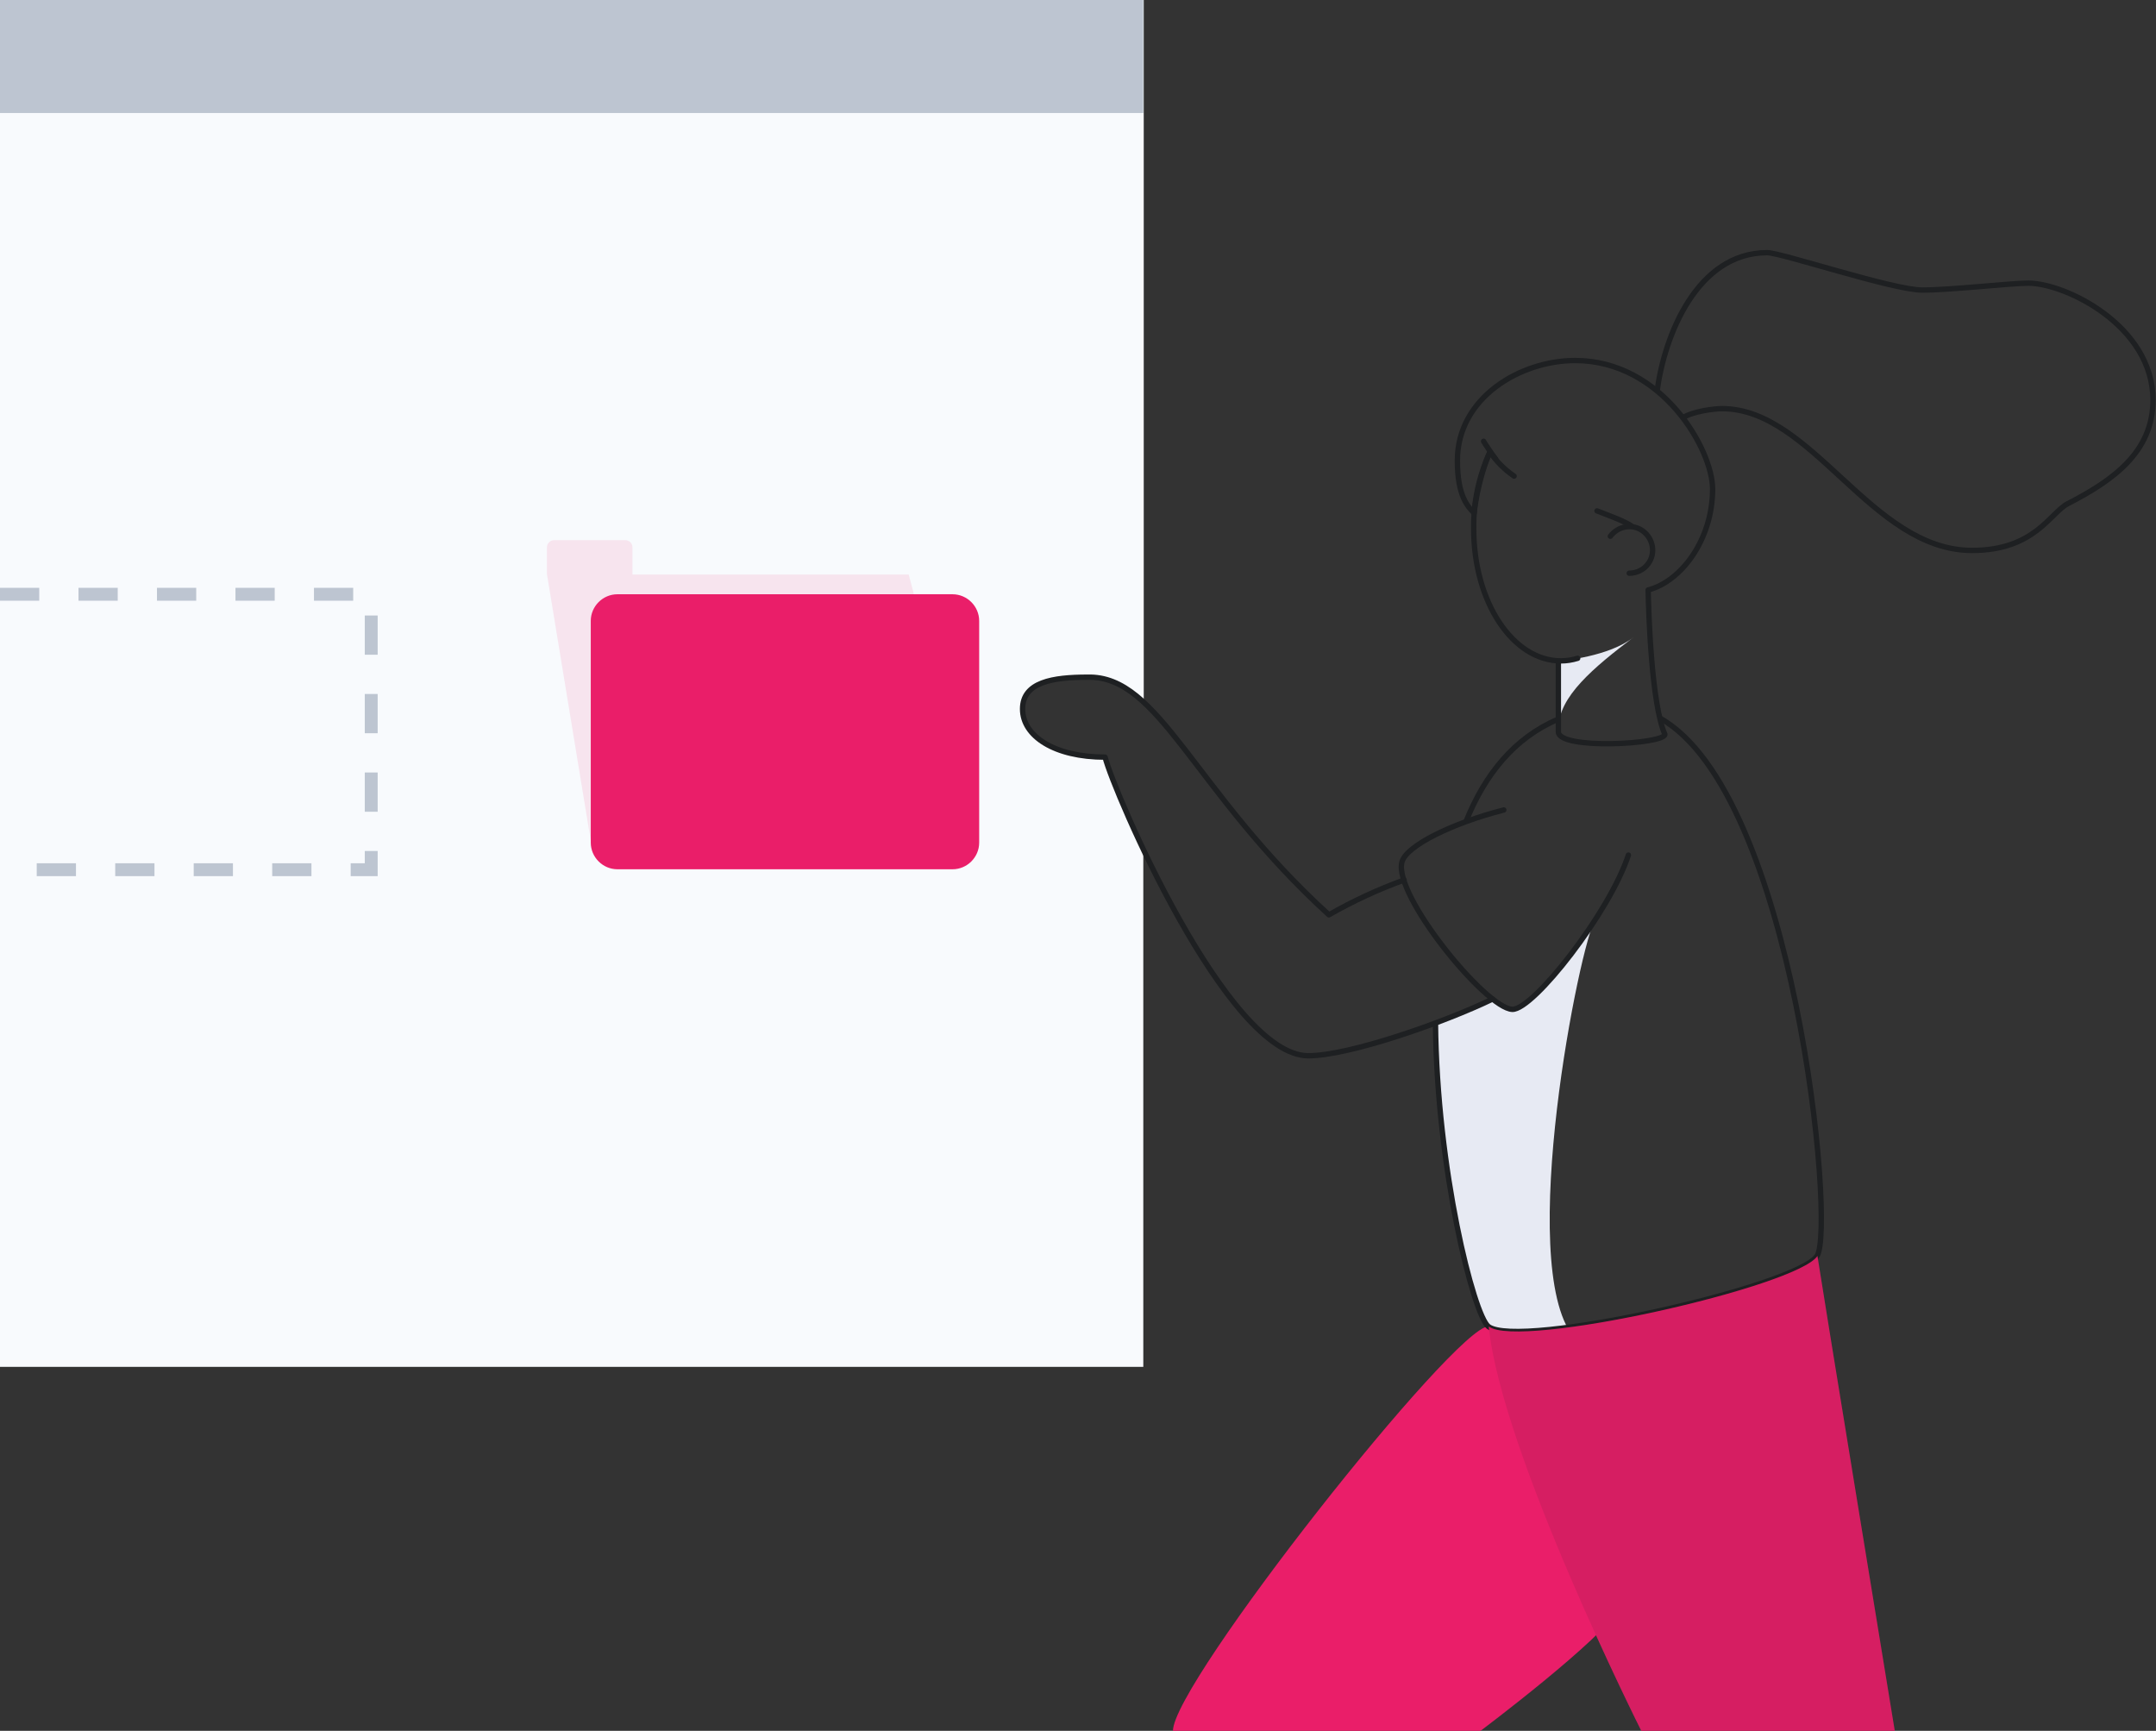 <?xml version="1.0" encoding="utf-8"?>
<!-- Generator: Adobe Illustrator 23.0.3, SVG Export Plug-In . SVG Version: 6.00 Build 0)  -->
<svg xmlns="http://www.w3.org/2000/svg" xmlns:xlink="http://www.w3.org/1999/xlink" x="0px" y="0px"
	 viewBox="0 0 501.8 402.8" style="enable-background:new 0 0 501.8 402.8;" xml:space="preserve">
<rect x="0" y="0" width="501.8" height="402.8" fill="#333333" stroke="none"/>
<style type="text/css">
	.folder-woman-0{fill:#F8FAFD;}
	.folder-woman-1{fill:#E7EAF3;}
	.folder-woman-2{fill:#EA1E69;}
	.folder-woman-3{fill:none;stroke:#BDC5D1;}
	.folder-woman-4{fill:none;stroke:#1e2022;}
	.folder-woman-5{fill:#BDC5D1;}
	.folder-woman-6{fill:#1E2022;}
</style>
<path class="folder-woman-0 fill-gray-200" d="M257.2,176.2c-11.8,0-19.2-4.9-19.2-11.2c0-6.3,7.1-7.4,15.1-7.4c4.8-0.1,8.9,2,13.1,5.8V0H0v318.1h266.1V197.7
	C261.2,187.4,257.8,178.8,257.2,176.2z"/>
<path class="folder-woman-1 fill-gray-300" d="M362.7,153.8c0.9,0,11.8-1,17.5-5.5c-9.2,7-17.5,13.8-17.5,21.3L362.7,153.8z"/>
<path class="folder-woman-1 fill-gray-300" d="M371.3,214c-3.5,5.1-18.6,80.1-5.1,97.1c-8.4,1.3-18.8-1.9-18.8-1.9l-2.2-2.2l-4.6-14.7l-3.3-16.9l-1.4-8
	l-1.2-14.3l-0.6-15.1l13-5.6l2.7,2l2.8,0.5l2.3-1l5.4-5.1L371.3,214z"/>
<path class="folder-woman-2 fill-primary" opacity=".1" d="M142.5,198.2l74.4-43.9l-5.4-20.6h-64.3V132c0,0,0-0.1,0-0.1v-4.5c0-1-0.8-1.7-1.7-1.7h0h-16.5
	c-1,0-1.7,0.8-1.7,1.7v0v6.2l10.6,64.5H142.5z"/>
<polyline class="folder-woman-3 fill-none stroke-gray-400" stroke-width="3" stroke-miterlimit="10" stroke-dasharray="9.134" points="0,138.3 86.4,138.3 86.4,202.4 0,202.4 "/>
<path class="folder-woman-2 fill-primary" d="M346.4,308.7c-7.8,0-73.4,83-73.4,94.1h71.6c0,0,28.4-21.3,32.6-28.8C381.4,366.4,346.4,308.7,346.4,308.7z"/>
<path class="folder-woman-4 fill-none stroke-dark" stroke-width="1.25" stroke-miterlimit="10" d="M341.2,191.2c4.4-11,11.3-19.5,21.4-23.8"/>
<path class="folder-woman-4 fill-none stroke-dark" stroke-width="1.25" stroke-miterlimit="10" d="M386.3,167.1c31.3,17.4,41,118.7,36.6,125.2c-4.8,7.2-69.5,21.8-76.5,16.4c-3.4-2.7-12-36.5-12.3-70.7"/>
<path class="folder-woman-4 fill-none stroke-dark" stroke-width="1.25" stroke-linecap="round" stroke-linejoin="round" d="M379,199c-4.4,13.4-22.1,36-27,35.9c-6.2-0.2-27.8-26.7-25.7-34.3c1-3.8,11.9-9.1,23.7-12.1"/>
<path class="folder-woman-4 fill-none stroke-dark" stroke-width="1.25" stroke-miterlimit="10" d="M383.6,137.3c0.1,5.5,0.8,26.7,3.9,33.6c0,2.3-24.8,3.7-24.8-0.6v-16.6"/>
<path class="folder-woman-4 fill-none stroke-dark" stroke-width="1.25" stroke-linecap="round" stroke-linejoin="round" d="M367.2,153.2c-1.3,0.4-2.6,0.6-3.9,0.6c-11.2,0-20.3-13.7-20.3-30.7c-0.1-6.2,1.2-12.3,3.8-17.9"/>
<path class="folder-woman-4 fill-none stroke-dark" stroke-width="1.25" stroke-linecap="round" stroke-linejoin="round" d="M352.4,110.8c-2.2-1.5-4.1-3.4-5.6-5.6c-0.9,1.4-3.1,8.4-3.7,14.2c-1.5-1.5-3.9-4-3.9-12.2
	c0-14.7,14.7-23.3,27.4-23.3c20.3,0,32,20.8,32,29.9c0,11.8-7.3,21.5-15,23.5"/>
<path class="folder-woman-4 fill-none stroke-dark" stroke-width="1.25" stroke-linecap="round" stroke-linejoin="round" d="M379.7,122.4c-1.4-1-4.6-2.2-8-3.5"/>
<path class="folder-woman-4 fill-none stroke-dark" stroke-width="1.25" stroke-linecap="round" stroke-linejoin="round" d="M374.8,124.8c1.8-2.4,5.2-3,7.6-1.2c2.4,1.8,3,5.2,1.2,7.6c-1,1.4-2.7,2.2-4.4,2.2"/>
<path class="folder-woman-4 fill-none stroke-dark" stroke-width="1.25" stroke-miterlimit="10" d="M385.7,90.9c1.7-12.8,9.3-32.1,25.6-32.1c3.3,0,29.3,8.7,36.1,8.7s20.4-1.6,24.7-1.6c8.6,0,29,9.9,29,27.2
	c0,12.1-9.3,18.7-19.8,24.1c-4.1,2.1-7.7,10.9-22.3,10.9c-23.5,0-37.1-33-58.2-33c-1.8,0-6.7,0.6-9.1,2.1"/>
<rect class="folder-woman-5 fill-gray-400" width="266.1" height="26.3"/>
<path class="folder-woman-4 fill-none stroke-dark" stroke-width="1.25" stroke-linecap="round" stroke-linejoin="round" d="M345.3,102.7c0.2,0.4,2.2,3.4,2.8,4.1"/>
<path class="folder-woman-2 fill-primary" d="M423,292.3c-4.8,7.2-69.5,21.8-76.5,16.4c2.9,29.2,35.5,94.1,35.5,94.1h59C441,402.8,423.9,298.4,423,292.3z"/>
<path class="folder-woman-6 fill-dark" opacity=".1" d="M423,292.3c-4.8,7.2-69.5,21.8-76.5,16.4c2.9,29.2,35.5,94.1,35.5,94.1h59C441,402.8,423.9,298.4,423,292.3z"/>
<path class="folder-woman-2 fill-primary" d="M221.7,202.3h-78c-3.4,0-6.2-2.8-6.2-6.2v-51.6c0-3.4,2.8-6.2,6.2-6.2h78c3.4,0,6.2,2.8,6.2,6.2v51.6
	C227.9,199.5,225.1,202.3,221.7,202.3z"/>
<path class="folder-woman-4 fill-none stroke-dark" stroke-width="1.25" stroke-linecap="round" stroke-linejoin="round" d="M326.8,204.8c-6.1,2.2-11.9,4.9-17.5,8.1c-31.6-28.8-39.4-55.8-56.2-55.3c-8,0-15.1,1.1-15.1,7.4
	s7.4,11.2,19.2,11.2c2,8,28.4,69.5,47.3,69.5c9.5,0,31.5-7.7,42.9-13.2"/>
</svg>
